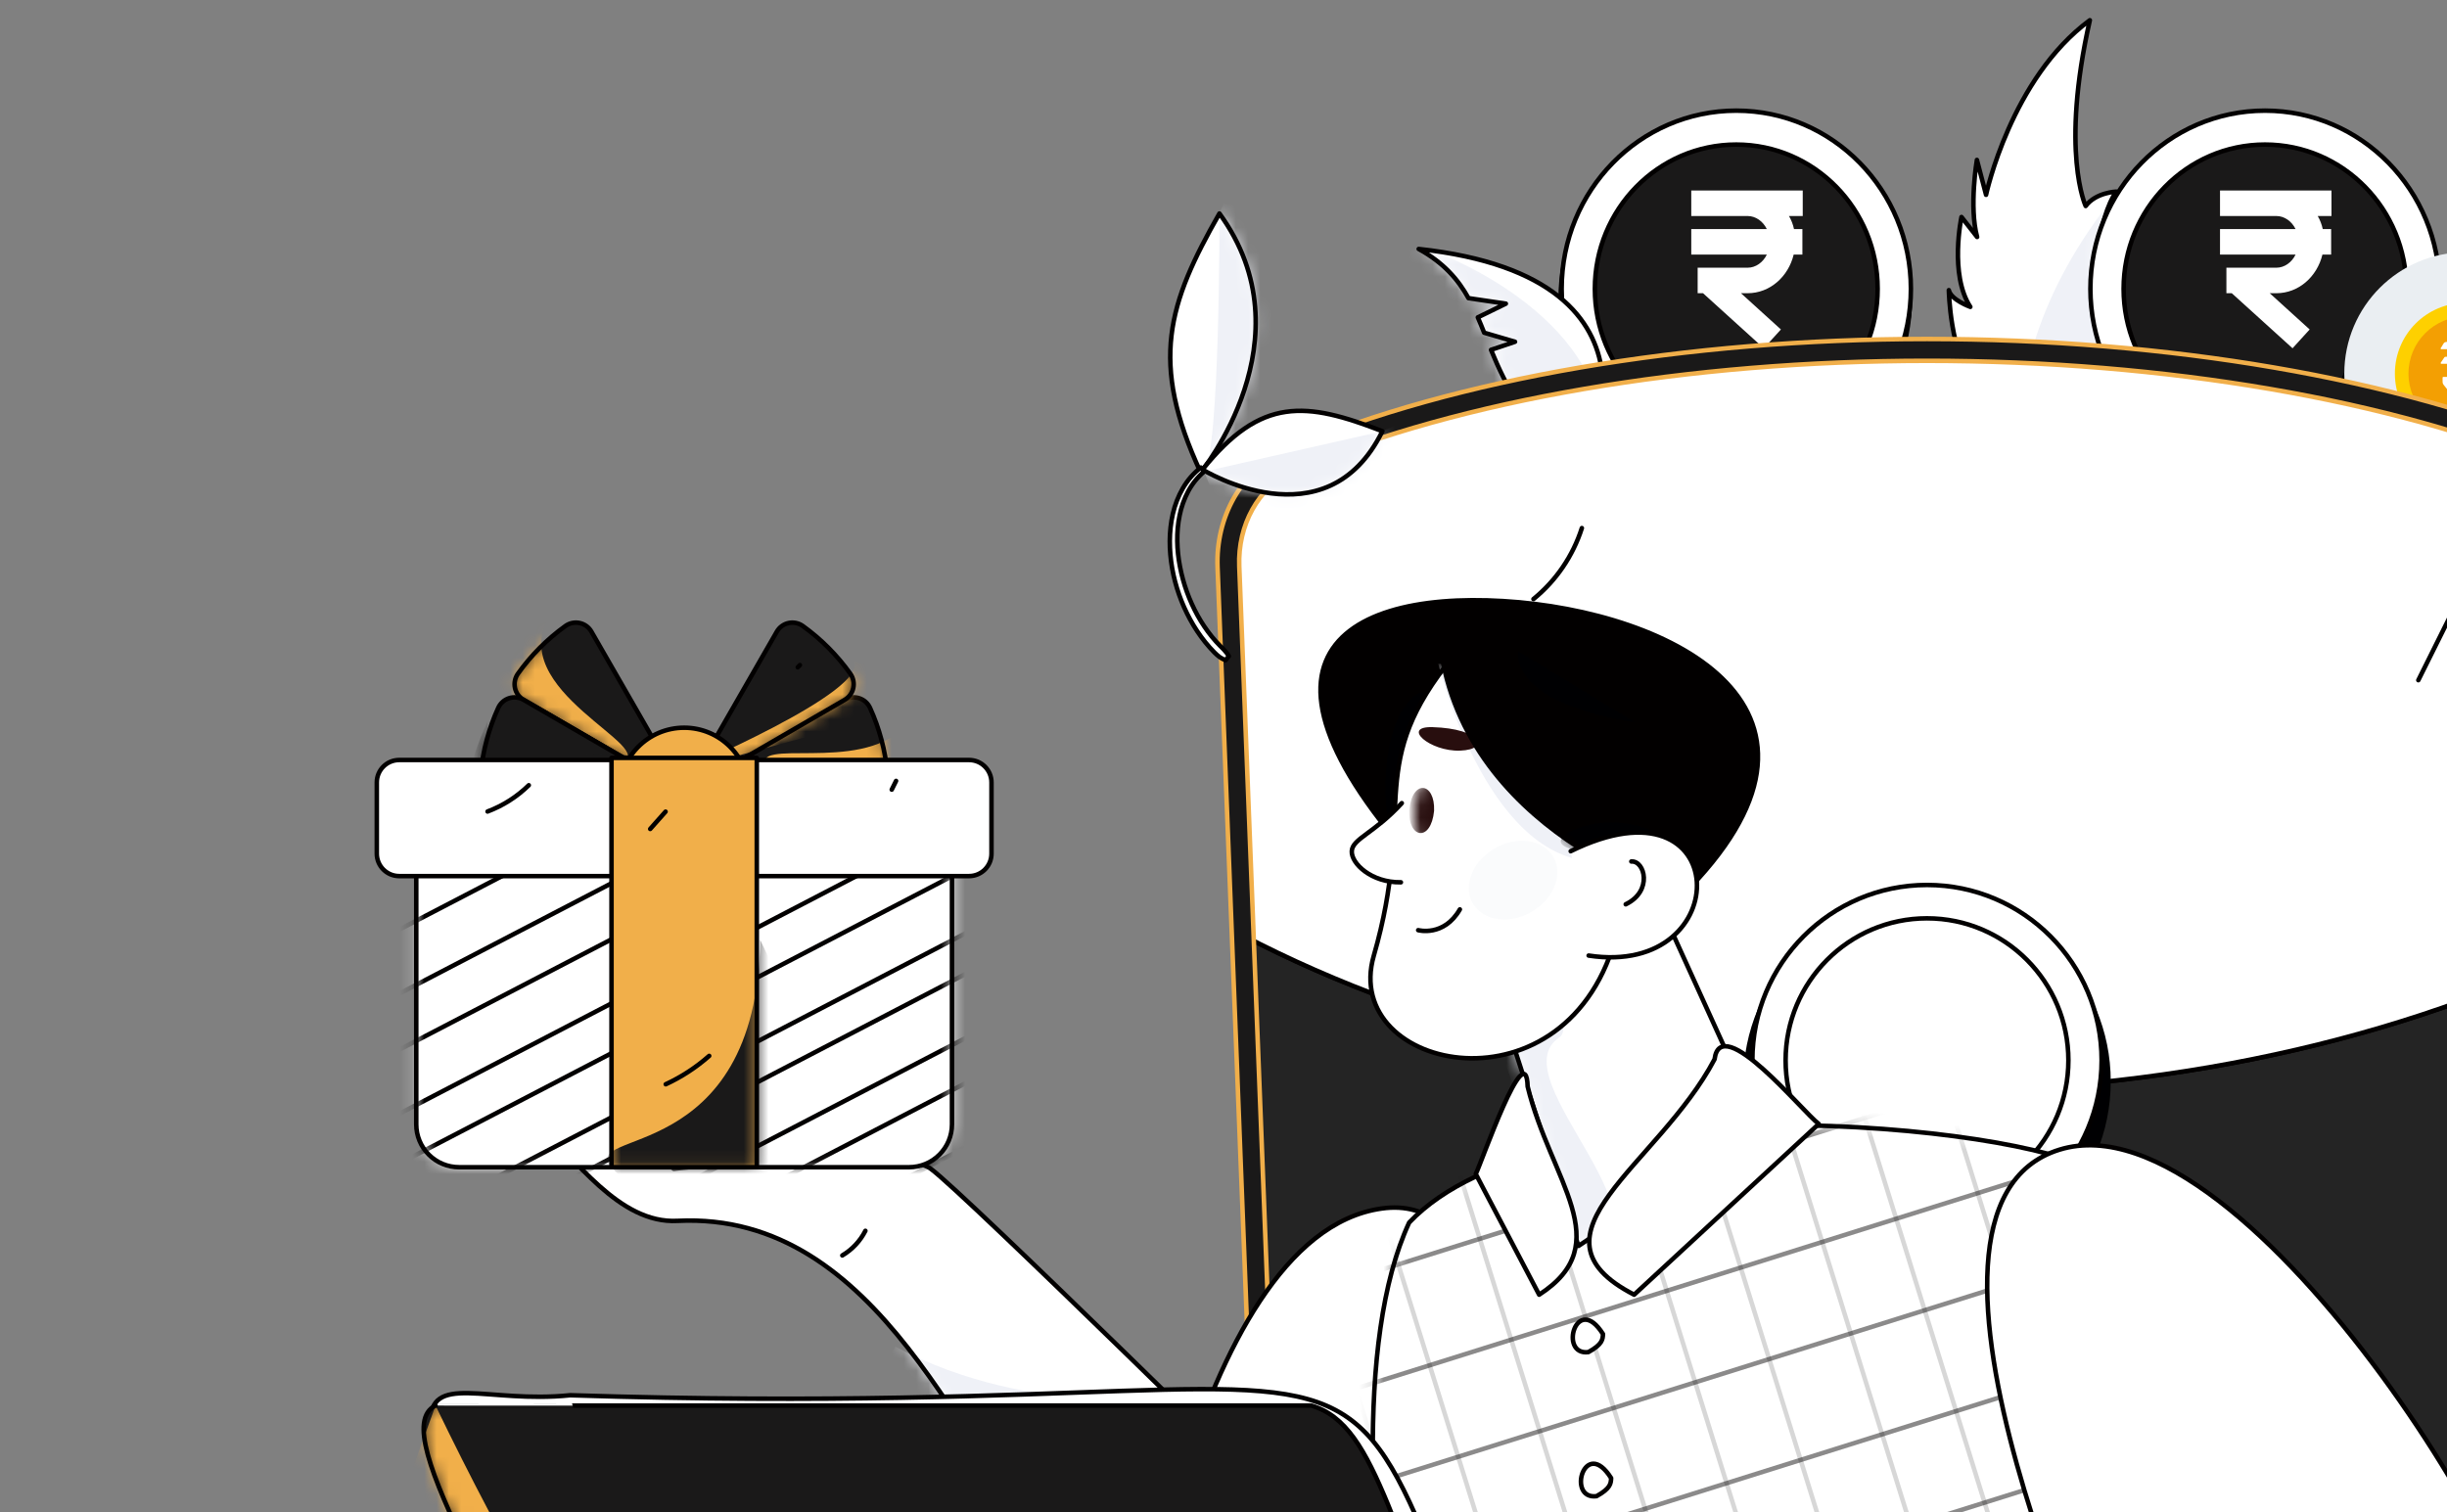 <svg width="199" height="123" viewBox="0 0 199 123" fill="none" xmlns="http://www.w3.org/2000/svg">
<rect x="0" y="0" width="199" height="123" fill="#808080" stroke="none"/>
<g clip-path="url(#clip0_618_1589)">
<path d="M212.507 18.699C199.27 23.997 195.399 36.471 195.289 39.991C195.289 39.991 203.038 40.593 207.63 27.396C210.019 20.532 212.507 18.699 212.507 18.699Z" fill="white"/>
<mask id="mask0_618_1589" style="mask-type:luminance" maskUnits="userSpaceOnUse" x="195" y="18" width="18" height="22">
<path d="M212.505 18.699C199.268 23.997 195.397 36.471 195.287 39.991C195.287 39.991 203.036 40.593 207.628 27.396C210.017 20.532 212.505 18.699 212.505 18.699Z" fill="white"/>
</mask>
<g mask="url(#mask0_618_1589)">
<path d="M216.951 17.365L212.505 18.699C212.505 18.699 198.981 31.492 197.104 37.27C195.226 43.048 209.881 43.841 209.881 43.841L218.493 22.998L218.108 21.227" fill="#EFF1F7"/>
</g>
<path d="M212.507 18.699C199.27 23.997 195.399 36.471 195.289 39.991C195.289 39.991 203.038 40.593 207.63 27.396C210.019 20.532 212.507 18.699 212.507 18.699Z" stroke="#020000" stroke-width="0.368" stroke-linecap="round" stroke-linejoin="round"/>
<path d="M189.508 24.457C185.098 32.621 174.435 27.565 167.938 44.684C167.938 44.684 184.102 51.105 189.508 24.457Z" fill="white" stroke="#020000" stroke-width="0.368" stroke-linecap="round" stroke-linejoin="round"/>
<path d="M169.954 1.645C163.535 6.371 161.514 15.845 161.514 15.845L160.77 13.007C160.77 13.007 160.123 16.829 160.786 19.274L159.516 17.651C159.516 17.651 158.513 22.325 160.235 24.961C160.235 24.961 158.649 24.387 158.488 23.6C158.488 23.6 158.57 28.788 160.573 31.203C160.573 31.203 159.73 31.869 158.982 31.204C158.982 31.204 163.025 46.394 168.025 46.101C173.024 45.808 173.995 28.599 173.995 28.599C173.995 28.599 172.585 30.283 171.993 30.979C171.993 30.979 171.705 22.186 172.146 21.152L170.274 22.973C170.274 22.973 170.585 17.704 172.11 15.586C172.11 15.586 170.449 15.642 169.616 16.756C169.616 16.756 167.532 12.35 169.954 1.645Z" fill="white"/>
<mask id="mask1_618_1589" style="mask-type:luminance" maskUnits="userSpaceOnUse" x="158" y="1" width="16" height="46">
<path d="M169.95 1.645C163.531 6.371 161.51 15.845 161.51 15.845L160.766 13.007C160.766 13.007 160.12 16.828 160.783 19.274L159.512 17.651C159.512 17.651 158.509 22.325 160.231 24.961C160.231 24.961 158.645 24.387 158.484 23.6C158.484 23.6 158.566 28.788 160.569 31.203C160.569 31.203 159.726 31.869 158.978 31.203C158.978 31.203 163.021 46.394 168.021 46.101C173.021 45.808 173.991 28.599 173.991 28.599C173.991 28.599 172.581 30.283 171.989 30.979C171.989 30.979 171.701 22.186 172.143 21.152L170.271 22.973C170.271 22.973 170.581 17.704 172.106 15.586C172.106 15.586 170.445 15.642 169.612 16.756C169.612 16.756 167.528 12.35 169.95 1.645Z" fill="white"/>
</mask>
<g mask="url(#mask1_618_1589)">
<path d="M174.916 12.583C158.802 29.361 165.651 43.841 165.651 43.841L183.68 35.697L173.994 7.626" fill="#EFF1F7"/>
</g>
<path d="M169.954 1.645C163.535 6.371 161.514 15.845 161.514 15.845L160.77 13.007C160.77 13.007 160.123 16.829 160.786 19.274L159.516 17.651C159.516 17.651 158.513 22.325 160.235 24.961C160.235 24.961 158.649 24.387 158.488 23.6C158.488 23.6 158.57 28.788 160.573 31.203C160.573 31.203 159.73 31.869 158.982 31.204C158.982 31.204 163.025 46.394 168.025 46.101C173.024 45.808 173.995 28.599 173.995 28.599C173.995 28.599 172.585 30.283 171.993 30.979C171.993 30.979 171.705 22.186 172.146 21.152L170.274 22.973C170.274 22.973 170.585 17.704 172.11 15.586C172.11 15.586 170.449 15.642 169.616 16.756C169.616 16.756 167.532 12.35 169.954 1.645Z" stroke="#020000" stroke-width="0.368" stroke-linecap="round" stroke-linejoin="round"/>
<path d="M178.69 47.358C178.505 47.613 178.303 47.854 178.084 48.08C177.86 48.299 177.624 48.507 177.378 48.701C177.136 48.9 176.871 49.073 176.618 49.26C176.359 49.439 176.084 49.596 175.816 49.764C174.718 50.376 173.45 50.833 172.131 50.714C171.478 50.648 170.847 50.44 170.284 50.104C169.732 49.771 169.238 49.35 168.823 48.857C168.414 48.373 168.061 47.845 167.769 47.282C167.474 46.726 167.234 46.141 167.053 45.537L167.357 45.445C167.771 46.573 168.377 47.661 169.176 48.542C169.965 49.428 171.024 50.078 172.181 50.15C173.336 50.244 174.49 49.832 175.522 49.246C175.774 49.084 176.033 48.934 176.278 48.761C176.519 48.579 176.77 48.414 177.002 48.22C177.232 48.024 177.476 47.846 177.715 47.657C177.954 47.464 178.206 47.287 178.47 47.129L178.69 47.358Z" fill="white" stroke="#020000" stroke-width="0.368" stroke-linecap="round" stroke-linejoin="round"/>
<path d="M141.117 38.812C148.96 38.812 155.318 32.323 155.318 24.318C155.318 16.314 148.96 9.824 141.117 9.824C133.274 9.824 126.916 16.314 126.916 24.318C126.916 32.323 133.274 38.812 141.117 38.812Z" fill="#1A1919" stroke="#020000" stroke-width="0.368" stroke-linecap="round" stroke-linejoin="round"/>
<path d="M141.116 36.054C147.466 36.054 152.614 30.8 152.614 24.318C152.614 17.837 147.466 12.583 141.116 12.583C134.765 12.583 129.617 17.837 129.617 24.318C129.617 30.8 134.765 36.054 141.116 36.054Z" fill="white" stroke="#020000" stroke-width="0.368" stroke-linecap="round" stroke-linejoin="round"/>
<path d="M141.201 37.988C149.044 37.988 155.402 31.499 155.402 23.494C155.402 15.489 149.044 9 141.201 9C133.358 9 127 15.489 127 23.494C127 31.499 133.358 37.988 141.201 37.988Z" fill="white" stroke="#020000" stroke-width="0.368" stroke-linecap="round" stroke-linejoin="round"/>
<path d="M141.2 35.23C147.55 35.23 152.698 29.975 152.698 23.494C152.698 17.013 147.55 11.758 141.2 11.758C134.849 11.758 129.701 17.013 129.701 23.494C129.701 29.975 134.849 35.23 141.2 35.23Z" fill="#1A1919" stroke="#020000" stroke-width="0.368" stroke-linecap="round" stroke-linejoin="round"/>
<g clip-path="url(#clip1_618_1589)">
<path d="M146.606 17.57V15.495H142.128H138.06H137.541V17.57H138.06H142.128C142.783 17.57 143.384 18.006 143.684 18.634H137.541V20.709H143.684C143.384 21.337 142.783 21.774 142.128 21.774H138.06V23.849H138.497L143.439 28.327L144.831 26.798L141.582 23.849H142.128C143.93 23.849 145.432 22.512 145.869 20.709H146.578V18.634H145.896C145.814 18.252 145.677 17.897 145.486 17.57H146.606Z" fill="white"/>
</g>
<path d="M184.201 37.988C192.044 37.988 198.402 31.499 198.402 23.494C198.402 15.489 192.044 9 184.201 9C176.358 9 170 15.489 170 23.494C170 31.499 176.358 37.988 184.201 37.988Z" fill="white" stroke="#020000" stroke-width="0.368" stroke-linecap="round" stroke-linejoin="round"/>
<path d="M184.2 35.23C190.55 35.23 195.698 29.975 195.698 23.494C195.698 17.013 190.55 11.758 184.2 11.758C177.849 11.758 172.701 17.013 172.701 23.494C172.701 29.975 177.849 35.23 184.2 35.23Z" fill="#1A1919" stroke="#020000" stroke-width="0.368" stroke-linecap="round" stroke-linejoin="round"/>
<g clip-path="url(#clip2_618_1589)">
<path d="M189.606 17.57V15.495H185.128H181.06H180.541V17.57H181.06H185.128C185.783 17.57 186.384 18.006 186.684 18.634H180.541V20.709H186.684C186.384 21.337 185.783 21.774 185.128 21.774H181.06V23.849H181.497L186.439 28.327L187.831 26.798L184.582 23.849H185.128C186.93 23.849 188.432 22.512 188.869 20.709H189.578V18.634H188.896C188.814 18.252 188.677 17.897 188.486 17.57H189.606Z" fill="white"/>
</g>
<path d="M197.682 41.67C201.92 41.67 205.355 38.164 205.355 33.84C205.355 29.515 201.92 26.009 197.682 26.009C193.445 26.009 190.01 29.515 190.01 33.84C190.01 38.164 193.445 41.67 197.682 41.67Z" fill="white" stroke="#020000" stroke-width="0.368" stroke-linecap="round" stroke-linejoin="round"/>
<path d="M197.685 40.18C201.116 40.18 203.897 37.341 203.897 33.84C203.897 30.338 201.116 27.499 197.685 27.499C194.254 27.499 191.473 30.338 191.473 33.84C191.473 37.341 194.254 40.18 197.685 40.18Z" fill="white" stroke="#020000" stroke-width="0.368" stroke-linecap="round" stroke-linejoin="round"/>
<g clip-path="url(#clip3_618_1589)">
<path d="M200.516 40.253C205.966 40.253 210.384 35.835 210.384 30.385C210.384 24.935 205.966 20.517 200.516 20.517C195.066 20.517 190.648 24.935 190.648 30.385C190.648 35.835 195.066 40.253 200.516 40.253Z" fill="#EAEEF2"/>
<path d="M206.684 30.795C206.684 33.977 204.11 36.551 200.928 36.551C197.75 36.551 195.172 33.977 195.172 30.795C195.172 27.616 197.75 25.038 200.928 25.038C204.11 25.038 206.684 27.616 206.684 30.795Z" fill="#96A6A5"/>
<path d="M200.518 36.141C203.697 36.141 206.274 33.564 206.274 30.385C206.274 27.206 203.697 24.629 200.518 24.629C197.339 24.629 194.762 27.206 194.762 30.385C194.762 33.564 197.339 36.141 200.518 36.141Z" fill="#FED000"/>
<path d="M200.514 35.03C203.079 35.03 205.159 32.95 205.159 30.385C205.159 27.82 203.079 25.74 200.514 25.74C197.949 25.74 195.869 27.82 195.869 30.385C195.869 32.95 197.949 35.03 200.514 35.03Z" fill="#F39F03"/>
<path d="M200.623 29.588H198.538C198.528 29.588 198.518 29.585 198.509 29.58C198.501 29.575 198.494 29.567 198.489 29.558C198.484 29.55 198.482 29.54 198.482 29.53C198.483 29.52 198.486 29.51 198.491 29.502C198.597 29.34 198.695 29.192 198.798 29.048C198.816 29.023 198.874 29.018 198.914 29.018C199.435 29.016 199.957 29.017 200.478 29.017H200.523C200.532 29.017 200.542 29.014 200.55 29.009C200.558 29.005 200.565 28.998 200.57 28.99C200.575 28.982 200.578 28.972 200.578 28.962C200.579 28.953 200.576 28.943 200.572 28.935C200.517 28.827 200.437 28.733 200.339 28.662C200.075 28.472 199.769 28.425 199.456 28.413C199.163 28.401 198.871 28.405 198.577 28.402H198.536C198.526 28.402 198.516 28.399 198.508 28.394C198.499 28.389 198.492 28.381 198.487 28.372C198.482 28.364 198.48 28.354 198.481 28.344C198.481 28.334 198.484 28.324 198.489 28.315C198.524 28.262 198.555 28.214 198.587 28.167C198.663 28.054 198.716 27.898 198.822 27.843C198.932 27.785 199.093 27.823 199.232 27.823H202.493C202.538 27.823 202.565 27.874 202.539 27.911C202.49 27.979 202.445 28.041 202.414 28.109C202.303 28.348 202.133 28.442 201.865 28.407C201.689 28.384 201.509 28.397 201.318 28.401C201.309 28.401 201.3 28.404 201.291 28.408C201.283 28.413 201.276 28.419 201.271 28.428C201.266 28.436 201.264 28.445 201.263 28.454C201.263 28.464 201.265 28.473 201.269 28.481C201.338 28.626 201.416 28.767 201.47 28.916C201.499 28.995 201.53 29.02 201.611 29.019C201.893 29.014 202.175 29.017 202.458 29.017H202.494C202.538 29.017 202.565 29.067 202.54 29.104C202.433 29.265 202.333 29.416 202.23 29.563C202.215 29.584 202.166 29.588 202.133 29.588C201.954 29.591 201.776 29.59 201.597 29.589C201.548 29.589 201.509 29.59 201.497 29.655C201.359 30.355 200.889 30.748 200.25 30.966C200.06 31.031 199.859 31.063 199.655 31.105C199.645 31.107 199.637 31.111 199.629 31.117C199.622 31.123 199.616 31.131 199.613 31.14C199.61 31.149 199.609 31.159 199.61 31.168C199.612 31.178 199.616 31.187 199.622 31.194L201.772 33.883C201.778 33.891 201.782 33.901 201.784 33.912C201.785 33.922 201.783 33.933 201.778 33.942C201.774 33.952 201.766 33.96 201.757 33.965C201.748 33.971 201.738 33.974 201.727 33.974C201.495 33.972 201.275 33.967 201.057 33.978C200.914 33.984 200.826 33.939 200.736 33.826C200.064 32.973 199.383 32.128 198.708 31.278C198.67 31.224 198.648 31.161 198.644 31.096C198.634 30.982 198.645 30.867 198.64 30.753C198.637 30.679 198.661 30.654 198.737 30.655C198.961 30.657 199.187 30.66 199.411 30.647C199.746 30.628 200.058 30.538 200.324 30.323C200.511 30.17 200.628 29.974 200.673 29.737C200.677 29.707 200.679 29.676 200.679 29.645C200.679 29.638 200.678 29.63 200.675 29.623C200.672 29.616 200.668 29.61 200.663 29.605C200.658 29.599 200.652 29.595 200.645 29.592C200.638 29.589 200.63 29.588 200.623 29.588Z" fill="white"/>
</g>
<path d="M115.375 20.25C117.417 21.381 118.573 22.724 119.423 24.252C120.945 24.481 122.462 24.699 122.462 24.699L120.182 25.813C120.358 26.218 120.527 26.634 120.697 27.061L123.208 27.798L121.256 28.456C122.457 31.39 124.124 34.753 128.682 38.444C128.682 38.444 137.399 22.649 115.375 20.25Z" fill="white"/>
<mask id="mask2_618_1589" style="mask-type:luminance" maskUnits="userSpaceOnUse" x="115" y="20" width="16" height="19">
<path d="M115.371 20.25C117.413 21.381 118.569 22.724 119.419 24.251C120.941 24.481 122.458 24.699 122.458 24.699L120.178 25.813C120.354 26.218 120.523 26.634 120.693 27.061L123.204 27.798L121.252 28.456C122.453 31.39 124.12 34.753 128.678 38.444C128.678 38.444 137.395 22.649 115.371 20.25Z" fill="white"/>
</mask>
<g mask="url(#mask2_618_1589)">
<path d="M111.795 20.25L116.512 20.39C116.512 20.39 130.58 25.385 130.379 35.96C130.177 46.534 119.508 40.36 119.508 40.36L111.795 20.25Z" fill="#EFF1F7"/>
</g>
<path d="M115.375 20.25C117.417 21.381 118.573 22.724 119.423 24.252C120.945 24.481 122.462 24.699 122.462 24.699L120.182 25.813C120.358 26.218 120.527 26.634 120.697 27.061L123.208 27.798L121.256 28.456C122.457 31.39 124.124 34.753 128.682 38.444C128.682 38.444 137.399 22.649 115.375 20.25Z" stroke="#020000" stroke-width="0.368" stroke-linecap="round" stroke-linejoin="round"/>
<path d="M101.064 76.071L104.326 159.956C104.494 164.289 108.097 167.781 112.375 167.781H201.048C205.325 167.781 208.929 164.289 209.097 159.956L212.358 76.071C197.23 83.984 177.845 88.737 156.711 88.737C135.578 88.737 116.193 83.984 101.064 76.071Z" fill="#242424"/>
<mask id="mask3_618_1589" style="mask-type:luminance" maskUnits="userSpaceOnUse" x="101" y="76" width="112" height="92">
<path d="M101.066 76.071L104.327 159.956C104.496 164.289 108.099 167.781 112.377 167.781H201.05C205.327 167.781 208.931 164.289 209.099 159.956L212.36 76.071C197.231 83.984 177.847 88.737 156.713 88.737C135.58 88.737 116.195 83.984 101.066 76.071Z" fill="white"/>
</mask>
<g mask="url(#mask3_618_1589)">
<path d="M61.795 166.417C212.453 167.39 208.854 132.27 211.939 82.688C215.024 33.106 254.617 194.764 254.617 194.764L244.333 203.544L107.723 195.28L73.621 172.555" fill="#F1AF4A"/>
</g>
<path d="M101.064 76.071L104.326 159.956C104.494 164.289 108.097 167.781 112.375 167.781H201.048C205.325 167.781 208.929 164.289 209.097 159.956L212.358 76.071C197.23 83.984 177.845 88.737 156.711 88.737C135.578 88.737 116.193 83.984 101.064 76.071Z" stroke="#020000" stroke-width="0.368" stroke-linecap="round" stroke-linejoin="round"/>
<path d="M213.526 46.085C213.674 42.268 211.694 38.975 208.737 37.539C208.533 37.439 208.323 37.35 208.109 37.268C195.35 31.853 177.047 28.459 156.713 28.459C136.379 28.459 118.076 31.853 105.317 37.268C105.103 37.35 104.893 37.439 104.688 37.539C101.732 38.975 99.752 42.268 99.9 46.085L100.911 72.086L101.066 76.071C116.195 83.984 135.579 88.737 156.713 88.737C177.847 88.737 197.231 83.984 212.36 76.071L212.515 72.086L213.526 46.085Z" fill="white" stroke="#020000" stroke-width="0.368" stroke-linecap="round" stroke-linejoin="round"/>
<path d="M156.71 102.977C164.964 102.977 171.655 96.257 171.655 87.966C171.655 79.676 164.964 72.956 156.71 72.956C148.457 72.956 141.766 79.676 141.766 87.966C141.766 96.257 148.457 102.977 156.71 102.977Z" fill="#000002"/>
<path d="M156.711 100.509C164.554 100.509 170.912 94.123 170.912 86.245C170.912 78.367 164.554 71.981 156.711 71.981C148.868 71.981 142.51 78.367 142.51 86.245C142.51 94.123 148.868 100.509 156.711 100.509Z" fill="white" stroke="#020000" stroke-width="0.368" stroke-linecap="round" stroke-linejoin="round"/>
<path d="M156.711 97.795C163.062 97.795 168.21 92.624 168.21 86.245C168.21 79.866 163.062 74.695 156.711 74.695C150.361 74.695 145.213 79.866 145.213 86.245C145.213 92.624 150.361 97.795 156.711 97.795Z" fill="white"/>
<path d="M156.711 97.795C163.062 97.795 168.21 92.624 168.21 86.245C168.21 79.866 163.062 74.695 156.711 74.695C150.361 74.695 145.213 79.866 145.213 86.245C145.213 92.624 150.361 97.795 156.711 97.795Z" stroke="#020000" stroke-width="0.368" stroke-linecap="round" stroke-linejoin="round"/>
<path d="M201.048 168.669H112.375C107.636 168.669 103.629 164.776 103.443 159.991L99.016 46.119C98.859 42.058 100.933 38.377 104.302 36.74C104.519 36.634 104.75 36.535 104.987 36.444C118.281 30.806 137.133 27.572 156.712 27.572C176.291 27.572 195.142 30.805 208.436 36.444C208.675 36.535 208.905 36.635 209.121 36.74V36.74C212.49 38.377 214.565 42.058 214.407 46.119L209.981 159.991C209.795 164.776 205.788 168.669 201.048 168.669ZM156.712 29.347C137.353 29.347 118.746 32.532 105.66 38.086L105.629 38.099C105.434 38.172 105.247 38.253 105.072 38.338C102.336 39.667 100.652 42.694 100.782 46.05L105.209 159.922C105.359 163.766 108.573 166.894 112.375 166.894H201.048C204.85 166.894 208.065 163.766 208.215 159.922L212.641 46.05C212.772 42.694 211.088 39.667 208.352 38.338V38.338C208.178 38.253 207.99 38.173 207.795 38.099L207.764 38.086C194.678 32.532 176.071 29.347 156.712 29.347Z" fill="#1A1919" stroke="#F1AF4A" stroke-width="0.368" stroke-linecap="round" stroke-linejoin="round"/>
<path d="M99.17 17.365C94.99 24.696 93.464 29.428 97.644 38.425C97.644 38.425 106.601 27.562 99.17 17.365Z" fill="white"/>
<mask id="mask4_618_1589" style="mask-type:luminance" maskUnits="userSpaceOnUse" x="95" y="17" width="8" height="22">
<path d="M99.172 17.365C94.992 24.696 93.466 29.428 97.646 38.425C97.646 38.425 106.603 27.562 99.172 17.365Z" fill="white"/>
</mask>
<g mask="url(#mask4_618_1589)">
<path d="M101.065 12.583L99.171 17.365C99.171 17.365 99.215 36.757 97.923 38.359C96.631 39.962 105.106 39.995 105.106 39.995L106.261 22.998L104.472 19.678" fill="#EFF1F7"/>
</g>
<path d="M99.17 17.365C94.99 24.696 93.464 29.428 97.644 38.425C97.644 38.425 106.601 27.562 99.17 17.365Z" stroke="#020000" stroke-width="0.368" stroke-linecap="round" stroke-linejoin="round"/>
<path d="M112.422 35.073C106.211 32.67 102.562 32.24 97.793 38.193C97.793 38.193 107.843 44.395 112.422 35.073Z" fill="white"/>
<mask id="mask5_618_1589" style="mask-type:luminance" maskUnits="userSpaceOnUse" x="97" y="33" width="16" height="8">
<path d="M112.418 35.073C106.207 32.67 102.558 32.24 97.789 38.193C97.789 38.193 107.839 44.395 112.418 35.073Z" fill="white"/>
</mask>
<g mask="url(#mask5_618_1589)">
<path d="M115.373 33.749L114.339 34.212L112.42 35.073L97.922 38.359L99.89 43.177L115.011 44.383" fill="#EFF1F7"/>
</g>
<path d="M112.422 35.073C106.211 32.67 102.562 32.24 97.793 38.193C97.793 38.193 107.843 44.395 112.422 35.073Z" stroke="#020000" stroke-width="0.368" stroke-linecap="round" stroke-linejoin="round"/>
<path d="M99.669 53.7C99.493 53.631 99.325 53.541 99.169 53.432C99.022 53.318 98.882 53.194 98.752 53.061C98.622 52.928 98.498 52.789 98.371 52.654C98.246 52.516 98.131 52.37 98.011 52.228C97.548 51.649 97.137 51.03 96.784 50.379C96.076 49.078 95.582 47.671 95.323 46.213C95.072 44.759 95.048 43.249 95.38 41.794C95.547 41.064 95.821 40.363 96.194 39.714C96.568 39.062 97.066 38.489 97.66 38.027L97.922 38.359C97.396 38.809 96.957 39.352 96.63 39.962C96.303 40.576 96.069 41.234 95.934 41.916C95.648 43.284 95.696 44.717 95.962 46.096C96.226 47.479 96.706 48.812 97.384 50.046C97.722 50.659 98.113 51.241 98.553 51.785C98.667 51.917 98.776 52.053 98.893 52.182C99.013 52.308 99.13 52.437 99.252 52.56C99.38 52.678 99.501 52.803 99.614 52.936C99.738 53.067 99.845 53.213 99.933 53.37L99.669 53.7Z" fill="white" stroke="#020000" stroke-width="0.368" stroke-linecap="round" stroke-linejoin="round"/>
<path d="M128.644 42.952C127.919 45.218 126.551 47.224 124.707 48.726" stroke="#020000" stroke-width="0.368" stroke-linecap="round" stroke-linejoin="round"/>
<path d="M154.501 137.61C152.916 138.749 151.187 139.673 149.359 140.359M200.097 48.437L196.669 55.324" stroke="#020000" stroke-width="0.368" stroke-linecap="round" stroke-linejoin="round"/>
<path d="M118.391 143.393C98.454 148.165 91.676 140.356 91.676 140.356C91.676 140.356 96.585 100.514 112.363 98.297C128.142 96.08 118.391 143.393 118.391 143.393Z" fill="white" stroke="#020000" stroke-width="0.368" stroke-linecap="round" stroke-linejoin="round"/>
<path d="M43.611 91.319C43.217 86.639 54.798 95.063 54.798 95.063C54.798 95.063 72.912 93.035 75.691 95.063C78.471 97.091 105.672 123.925 105.672 123.925C105.62 123.858 84.606 127.783 85.958 127.314C78.3 118.322 71.567 98.493 55.102 99.301C50.322 99.565 46.754 94.14 43.611 91.319Z" fill="white"/>
<mask id="mask6_618_1589" style="mask-type:luminance" maskUnits="userSpaceOnUse" x="43" y="89" width="63" height="39">
<path d="M43.615 91.319C43.221 86.639 54.802 95.063 54.802 95.063C54.802 95.063 72.916 93.035 75.695 95.063C78.475 97.091 105.676 123.925 105.676 123.925C105.624 123.858 84.61 127.783 85.962 127.314C78.304 118.322 71.571 98.493 55.105 99.301C50.326 99.565 46.758 94.14 43.615 91.319Z" fill="white"/>
</mask>
<g mask="url(#mask6_618_1589)">
<path d="M72.816 109.535C84.185 115.558 96.303 113.486 96.303 113.486C95.683 113.582 85.218 129.949 85.503 127.17C79.564 123.952 67.785 121.953 68.506 116.625" fill="#EFF1F7"/>
</g>
<path d="M43.611 91.319C43.217 86.639 54.798 95.063 54.798 95.063C54.798 95.063 72.912 93.035 75.691 95.063C78.471 97.091 105.672 123.925 105.672 123.925C105.62 123.858 84.606 127.783 85.958 127.314C78.3 118.322 71.567 98.493 55.102 99.301C50.322 99.565 46.754 94.14 43.611 91.319Z" stroke="#020000" stroke-width="0.368" stroke-linecap="round" stroke-linejoin="round"/>
<path d="M119.636 170.399L188.811 168.414C188.402 168.042 175.177 97.106 170.041 95.203C164.712 91.579 125.86 87.58 114.598 99.441C105.709 118.701 119.683 170.136 119.636 170.399Z" fill="white"/>
<mask id="mask7_618_1589" style="mask-type:luminance" maskUnits="userSpaceOnUse" x="111" y="91" width="78" height="80">
<path d="M119.634 170.399L188.809 168.414C188.4 168.042 175.175 97.106 170.039 95.203C164.71 91.579 125.858 87.58 114.596 99.441C105.707 118.701 119.681 170.136 119.634 170.399Z" fill="white"/>
</mask>
<g mask="url(#mask7_618_1589)">
<path d="M161.68 108.643C179.29 161.928 147.394 162.013 127.766 163.026C104.121 164.246 113.908 180.222 113.908 180.222L203.245 176.553L210.722 148.046L167.097 114.295" fill="#EFF1F7"/>
<g opacity="0.16">
<path d="M122.4 196.536L115.769 198.619L78.242 78.105L84.873 76.021L122.4 196.536Z" stroke="#020000" stroke-width="0.368" stroke-linecap="round" stroke-linejoin="round"/>
<path d="M135.046 192.563L128.415 194.646L90.889 74.132L97.52 72.048L135.046 192.563Z" stroke="#020000" stroke-width="0.368" stroke-linecap="round" stroke-linejoin="round"/>
<path d="M147.693 188.59L141.062 190.673L103.535 70.159L110.166 68.075L147.693 188.59Z" stroke="#020000" stroke-width="0.368" stroke-linecap="round" stroke-linejoin="round"/>
<path d="M160.337 184.617L153.706 186.7L116.18 66.186L122.811 64.102L160.337 184.617Z" stroke="#020000" stroke-width="0.368" stroke-linecap="round" stroke-linejoin="round"/>
<path d="M172.986 180.644L166.355 182.727L128.828 62.213L135.459 60.13L172.986 180.644Z" stroke="#020000" stroke-width="0.368" stroke-linecap="round" stroke-linejoin="round"/>
<path d="M185.63 176.671L178.999 178.754L141.473 58.24L148.104 56.157L185.63 176.671Z" stroke="#020000" stroke-width="0.368" stroke-linecap="round" stroke-linejoin="round"/>
<path d="M198.277 172.698L191.646 174.781L154.119 54.267L160.75 52.184L198.277 172.698Z" stroke="#020000" stroke-width="0.368" stroke-linecap="round" stroke-linejoin="round"/>
</g>
<g opacity="0.46">
<path d="M54.078 96.231L51.523 88.027L175.69 49.019L178.245 57.223L54.078 96.231Z" stroke="#020000" stroke-width="0.368" stroke-linecap="round" stroke-linejoin="round"/>
<path d="M58.949 111.878L56.395 103.674L180.562 64.665L183.116 72.869L58.949 111.878Z" stroke="#020000" stroke-width="0.368" stroke-linecap="round" stroke-linejoin="round"/>
<path d="M63.822 127.524L61.268 119.32L185.435 80.311L187.989 88.516L63.822 127.524Z" stroke="#020000" stroke-width="0.368" stroke-linecap="round" stroke-linejoin="round"/>
<path d="M68.693 143.171L66.139 134.967L190.306 95.958L192.86 104.162L68.693 143.171Z" stroke="#020000" stroke-width="0.368" stroke-linecap="round" stroke-linejoin="round"/>
<path d="M73.568 158.817L71.014 150.613L195.181 111.604L197.735 119.809L73.568 158.817Z" stroke="#020000" stroke-width="0.368" stroke-linecap="round" stroke-linejoin="round"/>
</g>
</g>
<path d="M119.636 170.399L188.811 168.414C188.402 168.042 175.177 97.106 170.041 95.203C164.712 91.579 125.86 87.58 114.598 99.441C105.709 118.701 119.683 170.136 119.636 170.399Z" stroke="#020000" stroke-width="0.368" stroke-linecap="round" stroke-linejoin="round"/>
<path d="M121.957 81.563L128.367 101.342L143.121 91.528L134.221 71.943L121.957 81.563Z" fill="white"/>
<mask id="mask8_618_1589" style="mask-type:luminance" maskUnits="userSpaceOnUse" x="121" y="71" width="23" height="31">
<path d="M121.955 81.563L128.365 101.342L143.119 91.528L134.219 71.943L121.955 81.563Z" fill="white"/>
</mask>
<g mask="url(#mask8_618_1589)">
<path d="M128.222 102.911C137.794 100.198 121.69 87.768 126.813 84.381C128.222 83.449 124.488 78.241 124.488 78.241L120.691 81.596" fill="#EFF1F7"/>
</g>
<path d="M121.957 81.563L128.367 101.342L143.121 91.528L134.221 71.943L121.957 81.563Z" stroke="#020000" stroke-width="0.368" stroke-linecap="round" stroke-linejoin="round"/>
<path d="M205.966 158.196C188.567 108.275 194.527 121.41 167.938 120.364L179.044 150.934L139.71 162.429L135.802 163.313C135.802 163.313 129.655 157.385 127.657 157.958C125.658 158.53 114.211 167.305 114.211 167.305H135.319L134.944 170.399L195.222 170.399C205.145 170.664 207.536 163.793 205.966 158.196Z" fill="white"/>
<path d="M205.966 158.196C188.567 108.275 194.527 121.41 167.938 120.364L179.044 150.934L139.71 162.429L135.802 163.313C135.802 163.313 129.655 157.385 127.657 157.958C125.658 158.53 114.211 167.305 114.211 167.305H135.319L134.944 170.399L195.222 170.399C205.145 170.664 207.536 163.793 205.966 158.196Z" stroke="#020000" stroke-width="0.368" stroke-linecap="round" stroke-linejoin="round"/>
<path d="M172.229 141.043C192.97 145.815 202.119 142.858 205.646 137.616C209.172 132.374 182.825 88.76 167.482 93.512C151.903 98.337 172.229 141.043 172.229 141.043Z" fill="white"/>
<path d="M172.229 141.043C192.97 145.815 202.119 142.858 205.646 137.616C209.172 132.374 182.825 88.76 167.482 93.512C151.903 98.337 172.229 141.043 172.229 141.043Z" stroke="#020000" stroke-width="0.368" stroke-linecap="round" stroke-linejoin="round"/>
<path d="M134.299 168.443C99.374 96.704 131.819 116.209 46.372 113.485C39.629 114.181 34.84 111.552 35.01 115.85L35.26 115.636C70.584 187.879 38.514 167.797 123.704 171.597C129.595 170.905 133.778 174.074 134.299 168.443Z" fill="white" stroke="#020000" stroke-width="0.368" stroke-linecap="round" stroke-linejoin="round"/>
<path d="M131.467 171.69C46.343 169.706 63.456 180.92 49.353 150.781C42.49 132.381 31.064 116.451 35.418 114.324C35.394 114.337 106.532 114.313 106.624 114.323C112.25 115.918 112.962 125.427 120.768 140.681C127.227 157.812 136.854 169.953 131.467 171.69Z" fill="#1A1919"/>
<mask id="mask9_618_1589" style="mask-type:luminance" maskUnits="userSpaceOnUse" x="34" y="114" width="100" height="59">
<path d="M131.469 171.69C46.345 169.707 63.458 180.921 49.355 150.781C42.492 132.381 31.066 116.451 35.42 114.324C35.396 114.337 106.534 114.313 106.626 114.323C112.252 115.918 112.964 125.427 120.77 140.681C127.229 157.812 136.856 169.953 131.469 171.69Z" fill="white"/>
</mask>
<g mask="url(#mask9_618_1589)">
<path d="M35.42 114.323C81.431 209.772 121.019 157.948 139.954 172.315C158.888 186.683 59.443 190.006 59.443 190.006L16.467 166.498" fill="#F1AF4A"/>
</g>
<path d="M131.467 171.69C46.343 169.706 63.456 180.92 49.353 150.781C42.49 132.381 31.064 116.451 35.418 114.324C35.394 114.337 106.532 114.313 106.624 114.323C112.25 115.918 112.962 125.427 120.768 140.681C127.227 157.812 136.854 169.953 131.467 171.69Z" stroke="#020000" stroke-width="0.368" stroke-linecap="round" stroke-linejoin="round"/>
<path d="M132.896 105.307C123.42 100.429 134.865 94.819 139.435 86.157C139.944 82.221 146.638 90.481 147.911 91.417L132.896 105.307Z" fill="white" stroke="#020000" stroke-width="0.368" stroke-linecap="round" stroke-linejoin="round"/>
<path d="M125.17 105.307C131.611 101.156 126.096 96.026 124.234 88.376C124.113 84.095 120.472 94.584 120.018 95.483C119.957 95.41 124.977 104.906 125.17 105.307Z" fill="white" stroke="#020000" stroke-width="0.368" stroke-linecap="round" stroke-linejoin="round"/>
<path d="M129.172 109.977C126.724 110.281 128.208 105.09 130.36 108.506C130.341 108.936 130.325 109.343 129.172 109.977ZM129.836 121.695C127.388 121.999 128.871 116.808 131.023 120.224C131.004 120.654 130.988 121.061 129.836 121.695Z" fill="white" stroke="#020000" stroke-width="0.368" stroke-linecap="round" stroke-linejoin="round"/>
<path d="M117.973 75.985C116.185 77.986 113.929 77.365 113.929 77.365M97.384 141.061L104.734 146.387M178.913 150.832C179.984 151.665 180.691 152.88 180.886 154.222M157.391 146.025L155.392 148.033M68.5 102.113C69.303 101.637 69.954 100.943 70.378 100.111" stroke="#020000" stroke-width="0.368" stroke-linecap="round" stroke-linejoin="round"/>
<path d="M119.282 74.501C98.569 54.282 108.433 48.068 122.236 48.889C136.039 49.709 152.03 57.749 136.739 72.899H129.969L127.751 66.241" fill="#020000"/>
<mask id="mask10_618_1589" style="mask-type:luminance" maskUnits="userSpaceOnUse" x="107" y="48" width="36" height="27">
<path d="M119.284 74.501C98.571 54.282 108.435 48.068 122.238 48.889C136.041 49.709 152.032 57.749 136.741 72.899H129.971L127.753 66.241" fill="white"/>
</mask>
<g mask="url(#mask10_618_1589)">
<path d="M116.383 56.665C115.799 55.247 111.918 57.753 112.808 66.501C113.697 75.249 116.964 69.618 116.964 69.618" fill="#000002"/>
</g>
<path d="M119.282 74.501C98.569 54.282 108.433 48.068 122.236 48.889C136.039 49.709 152.03 57.749 136.739 72.899H129.969L127.751 66.241" stroke="#020000" stroke-width="0.368" stroke-linecap="round" stroke-linejoin="round"/>
<path d="M117.556 54.162C111.087 62.571 115.146 65.884 111.722 77.733C108.984 87.205 127.704 91.111 131.509 75.822C135.314 60.533 126.562 54.162 126.562 54.162" fill="white"/>
<mask id="mask11_618_1589" style="mask-type:luminance" maskUnits="userSpaceOnUse" x="111" y="54" width="22" height="33">
<path d="M117.554 54.162C111.085 62.571 115.144 65.884 111.72 77.733C108.982 87.205 127.702 91.111 131.507 75.822C135.313 60.533 126.56 54.162 126.56 54.162" fill="white"/>
</mask>
<g mask="url(#mask11_618_1589)">
<path d="M129.494 70.069C120.755 69.587 116.965 53.986 116.965 53.986L123.713 54.514L128.968 61.71" fill="#EFF1F7"/>
</g>
<path d="M117.556 54.162C111.087 62.571 115.146 65.884 111.722 77.733C108.984 87.205 127.704 91.111 131.509 75.822C135.314 60.533 126.562 54.162 126.562 54.162" stroke="#020000" stroke-width="0.368" stroke-linecap="round" stroke-linejoin="round"/>
<path d="M115.01 65.652C114.641 70.494 118.325 70.636 118.92 66.15C119.289 61.308 115.604 61.166 115.01 65.652Z" fill="white"/>
<mask id="mask12_618_1589" style="mask-type:luminance" maskUnits="userSpaceOnUse" x="114" y="62" width="5" height="8">
<path d="M115.008 65.652C114.639 70.494 118.323 70.636 118.918 66.15C119.287 61.308 115.603 61.166 115.008 65.652Z" fill="white"/>
</mask>
<g mask="url(#mask12_618_1589)">
<path d="M114.599 65.897C114.508 68.23 116.374 68.507 116.626 65.953C116.717 63.62 114.851 63.344 114.599 65.897Z" fill="#280E0E"/>
</g>
<path d="M114 65.325C111.778 67.764 109.993 68.212 109.933 69.222C109.873 70.232 111.537 71.805 113.928 71.763" fill="white"/>
<path d="M114 65.325C111.778 67.764 109.993 68.212 109.933 69.222C109.873 70.232 111.537 71.805 113.928 71.763" stroke="#020000" stroke-width="0.368" stroke-linecap="round" stroke-linejoin="round"/>
<path opacity="0.27" d="M119.972 73.767C120.967 75.018 123.102 75.141 124.797 74.017C126.55 72.853 127.183 70.795 126.147 69.448C125.103 68.091 122.818 68.039 121.106 69.301C119.451 70.52 118.969 72.507 119.972 73.767Z" fill="#EFF1F7"/>
<path d="M116.507 59.144C120.46 59.26 121.219 60.966 118.743 61.055C116.268 61.145 113.925 59.068 116.507 59.144Z" fill="#280E0E"/>
<path d="M118.722 73.968C117.423 76.228 115.332 75.657 115.332 75.657" stroke="#020000" stroke-width="0.368" stroke-linecap="round" stroke-linejoin="round"/>
<path d="M117.025 51.655C118.51 67.746 136.739 72.899 136.739 72.899L140.355 66.611L130.384 53.716L117.025 51.655Z" fill="#020000"/>
<mask id="mask13_618_1589" style="mask-type:luminance" maskUnits="userSpaceOnUse" x="117" y="51" width="24" height="22">
<path d="M117.027 51.655C118.512 67.746 136.741 72.899 136.741 72.899L140.357 66.611L130.386 53.716L117.027 51.655Z" fill="white"/>
</mask>
<g mask="url(#mask13_618_1589)">
<path d="M136.61 68.842C131.987 65.38 127.109 67.398 126.927 68.391C126.744 69.383 131.724 69.647 131.724 69.647" fill="#000002"/>
</g>
<path d="M117.025 51.655C118.51 67.746 136.739 72.899 136.739 72.899L140.355 66.611L130.384 53.716L117.025 51.655Z" stroke="#020000" stroke-width="0.368" stroke-linecap="round" stroke-linejoin="round"/>
<path d="M127.736 69.234C141.038 62.683 141.298 79.565 129.195 77.723L127.736 69.234Z" fill="white"/>
<path d="M127.736 69.234C141.038 62.683 141.298 79.565 129.195 77.723" stroke="#020000" stroke-width="0.368" stroke-linecap="round" stroke-linejoin="round"/>
<path d="M132.665 70.071C133.756 69.985 134.438 72.478 132.211 73.553" stroke="#020000" stroke-width="0.368" stroke-linecap="round" stroke-linejoin="round"/>
<path d="M123.449 52.959C123.216 57.535 132.947 58.742 132.947 58.742L123.449 52.959Z" fill="#000002"/>
<path d="M55.635 64.494H55.636H55.635Z" fill="#1A1919" stroke="#020000" stroke-width="0.368" stroke-linecap="round" stroke-linejoin="round"/>
<path d="M55.635 64.494H70.724C70.928 64.493 71.13 64.449 71.316 64.365C71.502 64.281 71.669 64.16 71.805 64.008C71.942 63.856 72.045 63.677 72.108 63.483C72.171 63.289 72.193 63.083 72.172 62.88C71.996 61.046 71.518 59.255 70.755 57.578C70.671 57.392 70.55 57.227 70.398 57.091C70.247 56.956 70.068 56.853 69.875 56.791C69.681 56.729 69.477 56.708 69.275 56.729C69.073 56.751 68.877 56.814 68.701 56.916L55.635 64.494Z" fill="#1A1919"/>
<mask id="mask14_618_1589" style="mask-type:luminance" maskUnits="userSpaceOnUse" x="55" y="56" width="18" height="9">
<path d="M55.639 64.494H70.728C70.932 64.493 71.134 64.449 71.32 64.365C71.506 64.281 71.673 64.16 71.809 64.008C71.946 63.856 72.049 63.677 72.112 63.483C72.175 63.289 72.197 63.083 72.176 62.88C72 61.046 71.522 59.255 70.759 57.578C70.675 57.392 70.554 57.227 70.402 57.091C70.251 56.956 70.072 56.853 69.879 56.791C69.685 56.729 69.481 56.708 69.279 56.729C69.077 56.751 68.881 56.814 68.705 56.916L55.639 64.494Z" fill="white"/>
</mask>
<g mask="url(#mask14_618_1589)">
<path d="M73.46 59.19C69.808 62.925 61.002 59.89 62.327 62.412C63.651 64.933 60.918 64.494 60.918 64.494L72.635 65.292L73.46 60.607" fill="#F1AF4A"/>
</g>
<path d="M55.635 64.494H70.724C70.928 64.493 71.13 64.449 71.316 64.365C71.502 64.281 71.669 64.16 71.805 64.008C71.942 63.856 72.045 63.677 72.108 63.483C72.171 63.289 72.193 63.083 72.172 62.88C71.996 61.046 71.518 59.255 70.755 57.578C70.671 57.392 70.55 57.227 70.398 57.091C70.247 56.956 70.068 56.853 69.875 56.791C69.681 56.729 69.477 56.708 69.275 56.729C69.073 56.751 68.877 56.814 68.701 56.916L55.635 64.494Z" stroke="#020000" stroke-width="0.368" stroke-linecap="round" stroke-linejoin="round"/>
<path d="M55.636 64.494H55.635H55.636Z" fill="#1A1919" stroke="#020000" stroke-width="0.368" stroke-linecap="round" stroke-linejoin="round"/>
<path d="M55.635 64.494H55.636H55.635Z" fill="#1A1919" stroke="#020000" stroke-width="0.368" stroke-linecap="round" stroke-linejoin="round"/>
<path d="M55.635 64.494L68.699 56.918C68.875 56.815 69.028 56.676 69.147 56.51C69.267 56.345 69.351 56.156 69.393 55.956C69.436 55.757 69.436 55.55 69.395 55.35C69.353 55.15 69.27 54.961 69.151 54.795C68.085 53.3 66.781 51.989 65.29 50.917C65.125 50.798 64.937 50.715 64.737 50.673C64.538 50.631 64.332 50.631 64.133 50.674C63.933 50.717 63.745 50.801 63.581 50.921C63.416 51.041 63.279 51.195 63.177 51.372L55.635 64.494Z" fill="#1A1919"/>
<mask id="mask15_618_1589" style="mask-type:luminance" maskUnits="userSpaceOnUse" x="55" y="50" width="15" height="15">
<path d="M55.639 64.494L68.703 56.918C68.879 56.815 69.032 56.676 69.151 56.51C69.271 56.345 69.355 56.156 69.397 55.956C69.44 55.757 69.44 55.55 69.398 55.35C69.357 55.15 69.274 54.961 69.155 54.795C68.089 53.3 66.785 51.989 65.294 50.917C65.129 50.798 64.941 50.715 64.741 50.673C64.542 50.631 64.336 50.631 64.136 50.674C63.937 50.717 63.749 50.801 63.585 50.921C63.42 51.041 63.283 51.195 63.181 51.372L55.639 64.494Z" fill="white"/>
</mask>
<g mask="url(#mask15_618_1589)">
<path d="M69.425 53.741C70.879 56.181 55.283 62.749 55.283 62.749L69.775 58.8L72.179 54.628" fill="#F1AF4A"/>
</g>
<path d="M55.635 64.494L68.699 56.918C68.875 56.815 69.028 56.676 69.147 56.51C69.267 56.345 69.351 56.156 69.393 55.956C69.436 55.757 69.436 55.55 69.395 55.35C69.353 55.15 69.27 54.961 69.151 54.795C68.085 53.3 66.781 51.989 65.29 50.917C65.125 50.798 64.937 50.715 64.737 50.673C64.538 50.631 64.332 50.631 64.133 50.674C63.933 50.717 63.745 50.801 63.581 50.921C63.416 51.041 63.279 51.195 63.177 51.372L55.635 64.494Z" stroke="#020000" stroke-width="0.368" stroke-linecap="round" stroke-linejoin="round"/>
<path d="M45.981 50.917C44.49 51.989 43.186 53.3 42.12 54.795C42.002 54.961 41.919 55.15 41.877 55.35C41.835 55.55 41.835 55.757 41.878 55.956C41.92 56.156 42.004 56.345 42.124 56.51C42.243 56.676 42.396 56.815 42.573 56.918L50.936 61.768C52.224 62.515 53.667 61.066 52.923 59.772L48.094 51.372C47.993 51.195 47.855 51.041 47.691 50.921C47.526 50.801 47.338 50.717 47.139 50.674C46.939 50.631 46.733 50.631 46.534 50.673C46.335 50.715 46.146 50.798 45.981 50.917Z" fill="#1A1919"/>
<mask id="mask16_618_1589" style="mask-type:luminance" maskUnits="userSpaceOnUse" x="41" y="50" width="13" height="12">
<path d="M45.985 50.917C44.494 51.989 43.19 53.3 42.124 54.795C42.005 54.961 41.922 55.15 41.881 55.35C41.839 55.55 41.839 55.757 41.882 55.956C41.924 56.156 42.008 56.345 42.128 56.51C42.247 56.676 42.4 56.815 42.577 56.918L50.94 61.768C52.228 62.515 53.67 61.066 52.926 59.772L48.098 51.372C47.996 51.195 47.859 51.041 47.694 50.921C47.53 50.801 47.342 50.717 47.143 50.674C46.943 50.631 46.737 50.631 46.538 50.673C46.339 50.715 46.15 50.798 45.985 50.917Z" fill="white"/>
</mask>
<g mask="url(#mask16_618_1589)">
<path d="M45.772 48.746C39.41 55.115 52.462 60.191 50.936 61.768C49.41 63.344 39.459 60.692 39.459 60.692L40.352 52.393" fill="#F1AF4A"/>
</g>
<path d="M45.981 50.917C44.49 51.989 43.186 53.3 42.12 54.795C42.002 54.961 41.919 55.15 41.877 55.35C41.835 55.55 41.835 55.757 41.878 55.956C41.92 56.156 42.004 56.345 42.124 56.51C42.243 56.676 42.396 56.815 42.573 56.918L50.936 61.768C52.224 62.515 53.667 61.066 52.923 59.772L48.094 51.372C47.993 51.195 47.855 51.041 47.691 50.921C47.526 50.801 47.338 50.717 47.139 50.674C46.939 50.631 46.733 50.631 46.534 50.673C46.335 50.715 46.146 50.798 45.981 50.917Z" stroke="#020000" stroke-width="0.368" stroke-linecap="round" stroke-linejoin="round"/>
<path d="M55.637 64.494L42.57 56.916C42.394 56.814 42.199 56.751 41.996 56.729C41.794 56.708 41.59 56.729 41.397 56.791C41.203 56.853 41.025 56.956 40.873 57.091C40.722 57.227 40.6 57.392 40.517 57.578C39.754 59.255 39.275 61.046 39.099 62.88C39.079 63.083 39.1 63.289 39.163 63.483C39.227 63.677 39.33 63.856 39.466 64.008C39.602 64.16 39.769 64.281 39.955 64.365C40.141 64.449 40.343 64.493 40.547 64.494H55.637Z" fill="#1A1919"/>
<mask id="mask17_618_1589" style="mask-type:luminance" maskUnits="userSpaceOnUse" x="39" y="56" width="17" height="9">
<path d="M55.637 64.494L42.57 56.916C42.394 56.814 42.199 56.751 41.996 56.729C41.794 56.708 41.59 56.729 41.397 56.791C41.203 56.853 41.025 56.956 40.873 57.091C40.722 57.227 40.6 57.392 40.517 57.578C39.754 59.255 39.275 61.046 39.099 62.88C39.079 63.083 39.1 63.289 39.163 63.483C39.227 63.677 39.33 63.856 39.466 64.008C39.602 64.16 39.769 64.281 39.955 64.365C40.141 64.449 40.343 64.493 40.547 64.494H55.637Z" fill="white"/>
</mask>
<g mask="url(#mask17_618_1589)">
<path d="M39.649 58.666C39.101 62.88 52.793 60.468 51.576 61.817C50.358 63.166 47.366 64.494 47.366 64.494L37.791 63.517L39.094 59.953" fill="#1A1919"/>
</g>
<path d="M55.637 64.494L42.57 56.916C42.394 56.814 42.199 56.751 41.996 56.729C41.794 56.708 41.59 56.729 41.397 56.791C41.203 56.853 41.025 56.956 40.873 57.091C40.722 57.227 40.6 57.392 40.517 57.578C39.754 59.255 39.275 61.046 39.099 62.88C39.079 63.083 39.1 63.289 39.163 63.483C39.227 63.677 39.33 63.856 39.466 64.008C39.602 64.16 39.769 64.281 39.955 64.365C40.141 64.449 40.343 64.493 40.547 64.494H55.637Z" stroke="#020000" stroke-width="0.368" stroke-linecap="round" stroke-linejoin="round"/>
<path d="M55.638 69.797C58.554 69.797 60.918 67.423 60.918 64.494C60.918 61.564 58.554 59.19 55.638 59.19C52.722 59.19 50.357 61.564 50.357 64.494C50.357 67.423 52.722 69.797 55.638 69.797Z" fill="#F1AF4A" stroke="#020000" stroke-width="0.368" stroke-linecap="round" stroke-linejoin="round"/>
<path d="M33.852 67.444H77.419V91.453C77.419 92.377 77.052 93.264 76.398 93.917C75.745 94.571 74.858 94.938 73.934 94.938H37.337C36.413 94.938 35.526 94.571 34.873 93.917C34.219 93.264 33.852 92.377 33.852 91.453V67.444Z" fill="white"/>
<mask id="mask18_618_1589" style="mask-type:luminance" maskUnits="userSpaceOnUse" x="33" y="67" width="45" height="28">
<path d="M33.855 67.444H77.423V91.453C77.423 92.377 77.056 93.264 76.402 93.917C75.749 94.571 74.862 94.938 73.938 94.938H37.341C36.417 94.938 35.53 94.571 34.876 93.917C34.223 93.264 33.855 92.377 33.855 91.453V67.444Z" fill="white"/>
</mask>
<g mask="url(#mask18_618_1589)">
<path d="M67.906 62.39L17.91 88.388L15.791 84.278L65.787 58.28L67.906 62.39Z" fill="white" stroke="#020000" stroke-width="0.368" stroke-linecap="round" stroke-linejoin="round"/>
<path d="M74.748 68.604L24.751 94.602L22.633 90.491L72.629 64.494L74.748 68.604Z" fill="white" stroke="#020000" stroke-width="0.368" stroke-linecap="round" stroke-linejoin="round"/>
<path d="M82.369 73.908L32.372 99.906L30.254 95.795L80.25 69.797L82.369 73.908Z" fill="white" stroke="#020000" stroke-width="0.368" stroke-linecap="round" stroke-linejoin="round"/>
<path d="M90.63 78.135L40.634 104.133L38.516 100.023L88.512 74.025L90.63 78.135Z" fill="white" stroke="#020000" stroke-width="0.368" stroke-linecap="round" stroke-linejoin="round"/>
<path d="M96.451 83.995L46.454 109.992L44.336 105.882L94.332 79.884L96.451 83.995Z" fill="white" stroke="#020000" stroke-width="0.368" stroke-linecap="round" stroke-linejoin="round"/>
</g>
<path d="M33.852 67.444H77.419V91.453C77.419 92.377 77.052 93.264 76.398 93.917C75.745 94.571 74.858 94.938 73.934 94.938H37.337C36.413 94.938 35.526 94.571 34.873 93.917C34.219 93.264 33.852 92.377 33.852 91.453V67.444Z" stroke="#020000" stroke-width="0.368" stroke-linecap="round" stroke-linejoin="round"/>
<path d="M78.807 61.816H32.467C31.459 61.816 30.643 62.632 30.643 63.639V69.435C30.643 70.442 31.459 71.259 32.467 71.259H78.807C79.814 71.259 80.631 70.442 80.631 69.435V63.639C80.631 62.632 79.814 61.816 78.807 61.816Z" fill="white"/>
<path d="M78.807 61.816H32.467C31.459 61.816 30.643 62.632 30.643 63.639V69.435C30.643 70.442 31.459 71.259 32.467 71.259H78.807C79.814 71.259 80.631 70.442 80.631 69.435V63.639C80.631 62.632 79.814 61.816 78.807 61.816Z" stroke="#020000" stroke-width="0.368" stroke-linecap="round" stroke-linejoin="round"/>
<path d="M61.545 61.646H49.73V94.938H61.545V61.646Z" fill="#F1AF4A"/>
<mask id="mask19_618_1589" style="mask-type:luminance" maskUnits="userSpaceOnUse" x="49" y="73" width="13" height="22">
<path d="M61.544 73.633H49.728V94.938H61.544V73.633Z" fill="white"/>
</mask>
<g mask="url(#mask19_618_1589)">
<path d="M61.821 76.448C61.547 94.938 47.003 91.77 49.731 94.938C52.46 98.106 57.7 99.361 57.7 99.361L65.549 99.124L66.246 85.604" fill="#1A1919"/>
</g>
<path d="M61.545 61.646H49.73V94.938H61.545V61.646Z" stroke="#020000" stroke-width="0.368" stroke-linecap="round" stroke-linejoin="round"/>
<path d="M43.004 63.869C42.046 64.806 40.904 65.533 39.65 66.006M57.675 85.883C56.615 86.82 55.424 87.597 54.14 88.191M72.873 63.517L72.52 64.227M54.127 66.017L52.877 67.426M65.052 54.096L64.876 54.273" stroke="#020000" stroke-width="0.368" stroke-linecap="round" stroke-linejoin="round"/>
</g>
<defs>
<clipPath id="clip0_618_1589">
<rect width="211" height="161.199" fill="white" transform="translate(0 -5)"/>
</clipPath>
<clipPath id="clip1_618_1589">
<rect width="13.106" height="13.106" fill="white" transform="translate(135.52 15.358)"/>
</clipPath>
<clipPath id="clip2_618_1589">
<rect width="13.106" height="13.106" fill="white" transform="translate(178.52 15.358)"/>
</clipPath>
<clipPath id="clip3_618_1589">
<rect width="20.969" height="20.969" fill="white" transform="translate(190.031 19.901)"/>
</clipPath>
</defs>
</svg>
